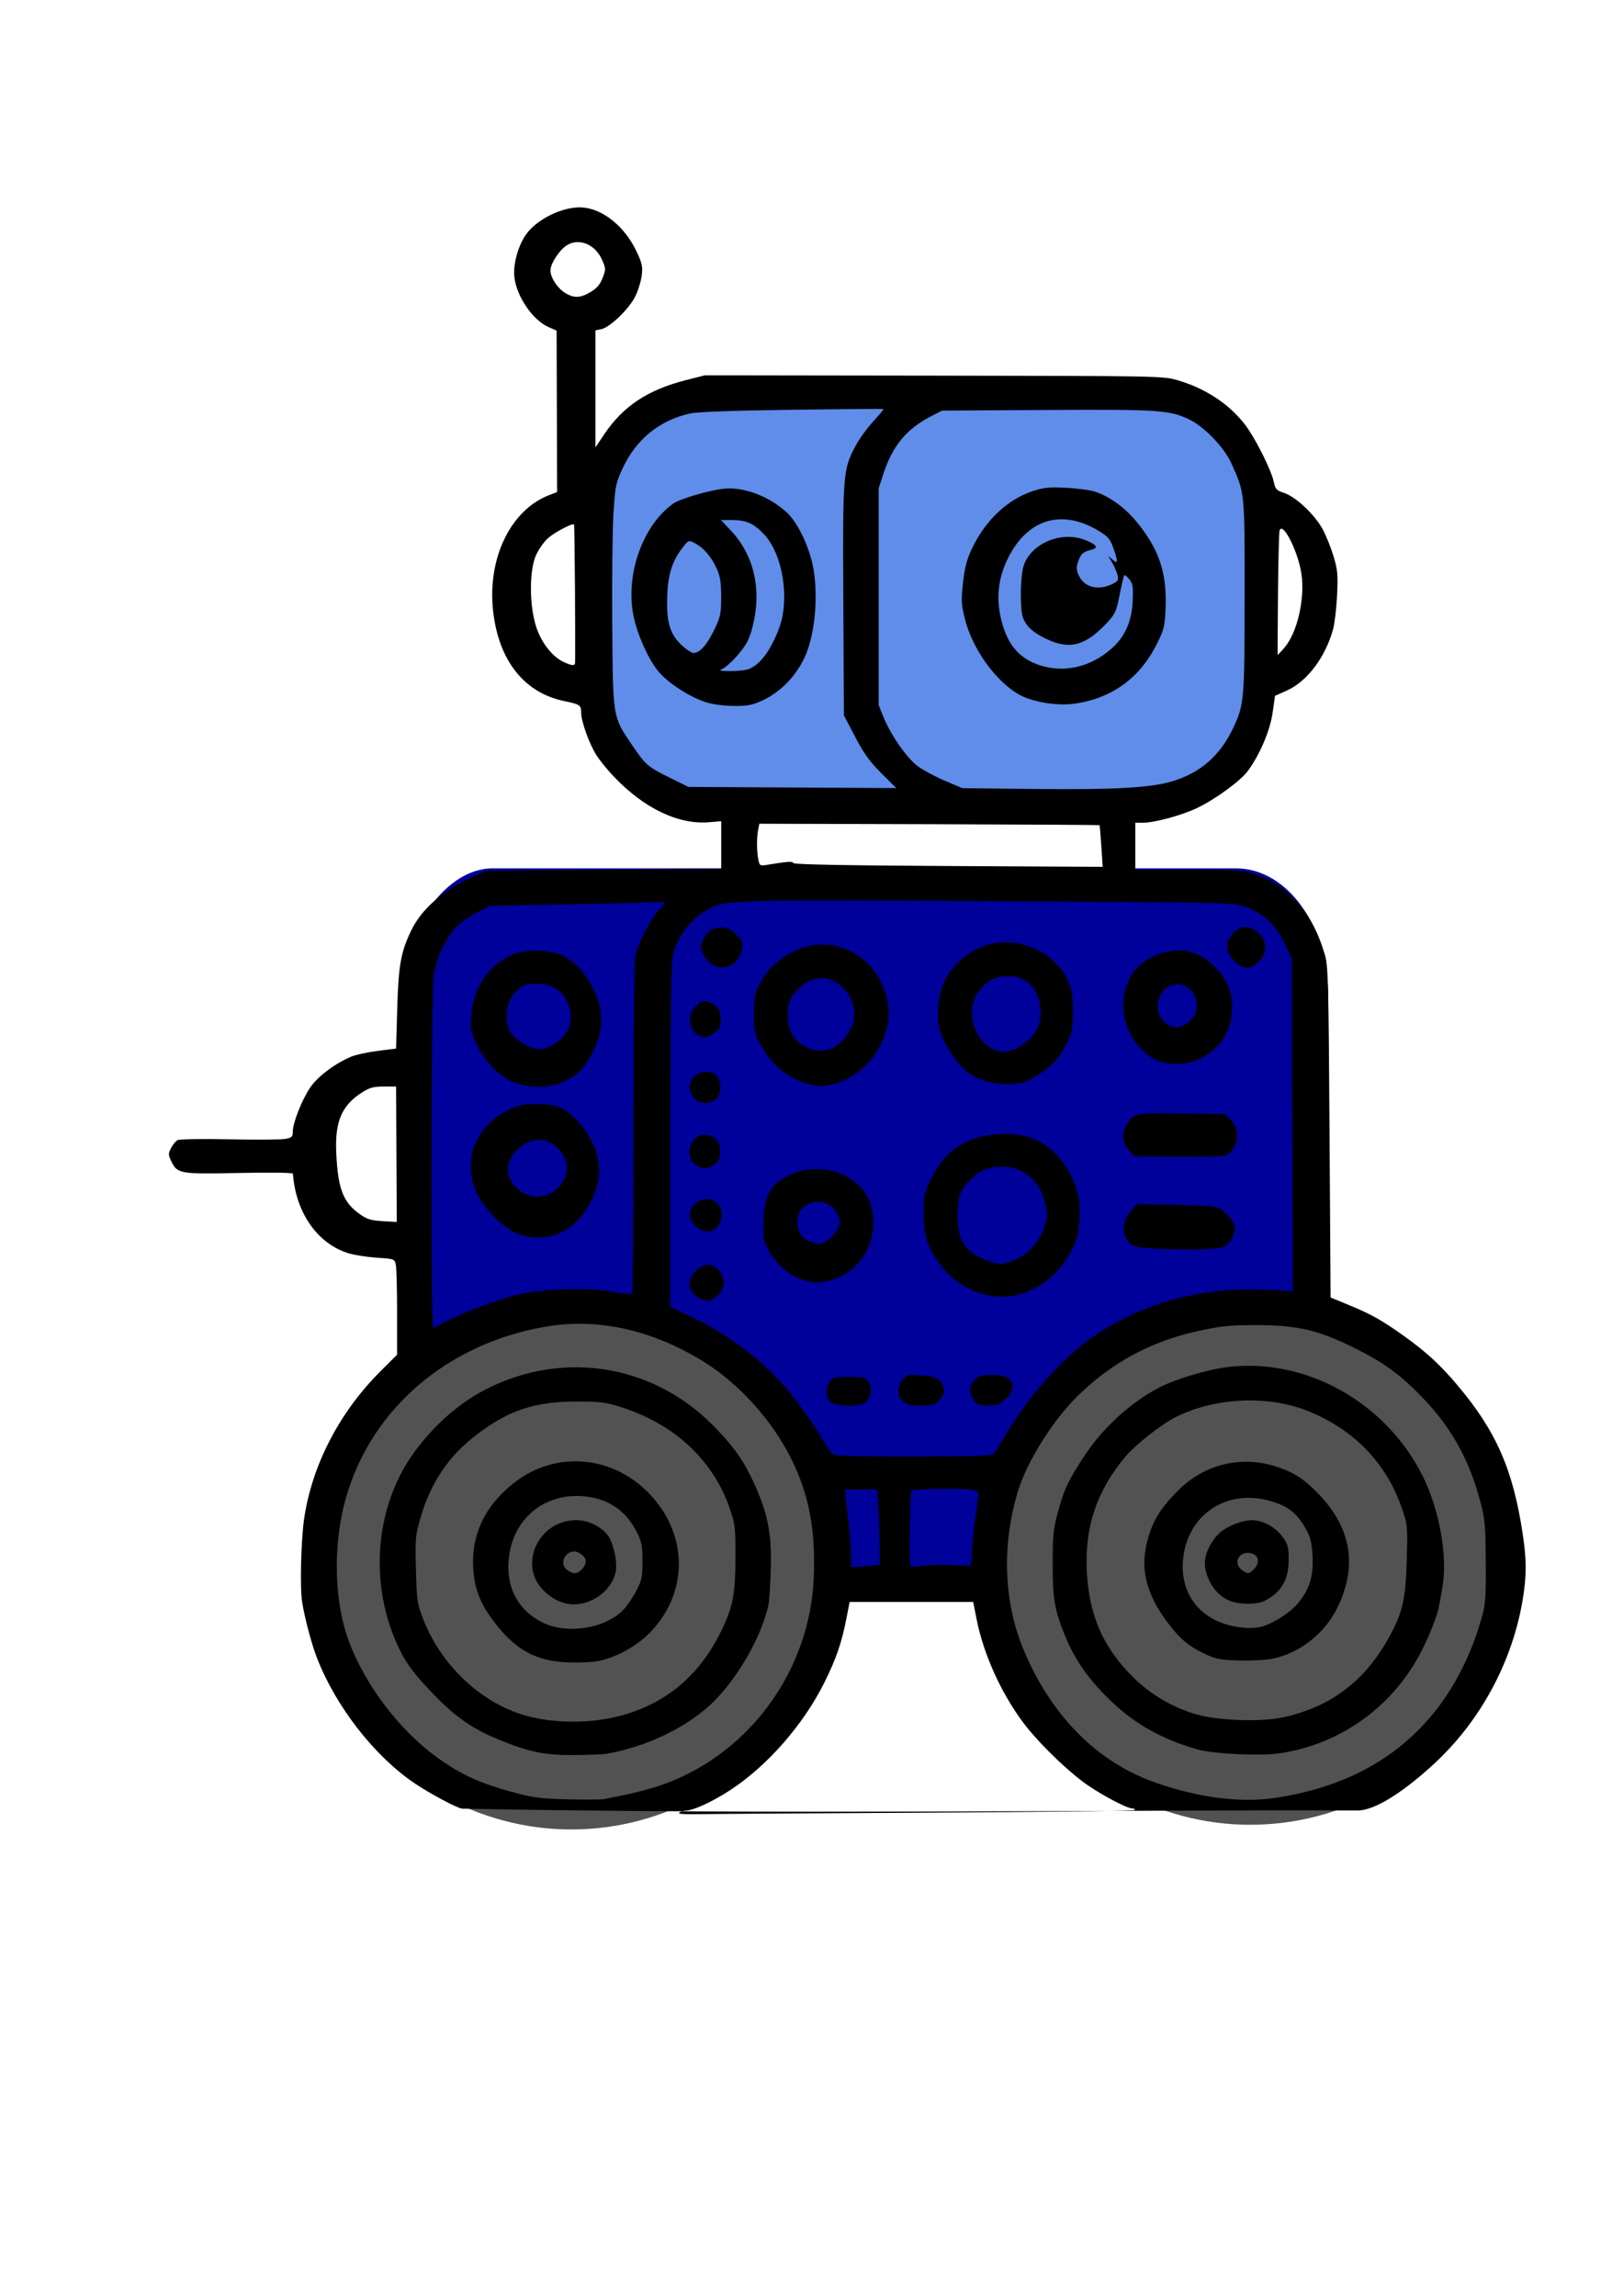 <?xml version="1.0" encoding="UTF-8" standalone="no"?>
<!-- Created with Inkscape (http://www.inkscape.org/) -->

<svg
   width="210mm"
   height="297mm"
   viewBox="0 0 210 297"
   version="1.1"
   id="svg1"
   xml:space="preserve"
   sodipodi:docname="blue_wheeled_robot.svg"
   inkscape:version="1.3.2 (091e20e, 2023-11-25, custom)"
   xmlns:inkscape="http://www.inkscape.org/namespaces/inkscape"
   xmlns:sodipodi="http://sodipodi.sourceforge.net/DTD/sodipodi-0.dtd"
   xmlns="http://www.w3.org/2000/svg"
   xmlns:svg="http://www.w3.org/2000/svg"><sodipodi:namedview
     id="namedview1"
     pagecolor="#ffffff"
     bordercolor="#000000"
     borderopacity="0.25"
     inkscape:showpageshadow="2"
     inkscape:pageopacity="0.0"
     inkscape:pagecheckerboard="0"
     inkscape:deskcolor="#d1d1d1"
     inkscape:document-units="mm"
     inkscape:zoom="0.99864618"
     inkscape:cx="396.53684"
     inkscape:cy="538.22866"
     inkscape:window-width="2880"
     inkscape:window-height="1514"
     inkscape:window-x="-11"
     inkscape:window-y="-11"
     inkscape:window-maximized="1"
     inkscape:current-layer="layer1" /><defs
     id="defs1" /><g
     inkscape:label="Layer 1"
     inkscape:groupmode="layer"
     id="layer1"><rect
       style="fill:#00009a;fill-opacity:1;stroke-width:0.265"
       id="rect385"
       width="120.019"
       height="92.2"
       x="-171.844"
       y="112.335"
       ry="16.426"
       rx="11.922"
       transform="scale(-1,1)" /><circle
       style="fill:#525252;fill-opacity:1;stroke-width:0.265"
       id="path385"
       cx="-161.776"
       cy="201.886"
       r="34.178"
       transform="scale(-1,1)" /><circle
       style="fill:#525252;fill-opacity:1;stroke-width:0.265"
       id="path385-5"
       cx="-73.934"
       cy="202.492"
       r="34.178"
       transform="scale(-1,1)" /><rect
       style="fill:#5f8de9;fill-opacity:1;stroke-width:0.265"
       id="rect386"
       width="85.046"
       height="51.664"
       x="-162.571"
       y="51.664"
       rx="11.922"
       ry="16.426"
       transform="scale(-1,1)" /><path
       id="path13"
       style="fill:#000000"
       d="m 175.637,234.217 c 2.573,0.007 6.692,-3.05 9.977,-6.095 5.99,-5.552 10.107,-13.22 11.425,-21.281 0.495,-3.031 0.492,-5.019 -0.012,-8.38 -1.25,-8.322 -3.426,-13.299 -8.397,-19.201 -2.248,-2.67 -4.04,-4.326 -6.883,-6.365 -2.886,-2.069 -4.284,-2.858 -7.17,-4.049 l -2.413,-0.995 -0.136,-21.383 c -0.124,-19.494 -0.178,-21.523 -0.607,-22.97 -0.887,-2.987 -2.083,-5.218 -3.722,-6.944 -1.784,-1.878 -3.049,-2.696 -5.392,-3.485 -1.49,-0.502 -2.245,-0.551 -8.523,-0.551 h -6.888 v -3.043 -3.043 h 1.016 c 1.444,0 4.911,-0.934 6.874,-1.853 2.364,-1.106 5.681,-3.513 6.661,-4.832 1.556,-2.096 2.888,-5.224 3.218,-7.559 l 0.307,-2.168 1.564,-0.702 c 2.591,-1.163 4.945,-4.287 5.945,-7.889 0.202,-0.728 0.437,-2.692 0.522,-4.366 0.135,-2.659 0.08,-3.293 -0.434,-5.027 -0.324,-1.091 -0.953,-2.674 -1.399,-3.517 -0.998,-1.887 -3.474,-4.234 -5.003,-4.744 -0.998,-0.333 -1.155,-0.496 -1.342,-1.397 -0.325,-1.564 -2.361,-5.635 -3.705,-7.407 -2.027,-2.674 -5.139,-4.73 -8.753,-5.784 -1.871,-0.545 -2.314,-0.554 -31.531,-0.594 l -29.633,-0.041 -2.514,0.64 c -4.864,1.238 -8.077,3.37 -10.483,6.957 l -1.159,1.728 v -7.571 -7.571 l 0.757,-0.151 c 1.113,-0.223 3.606,-2.63 4.397,-4.246 0.374,-0.764 0.751,-1.989 0.838,-2.723 0.136,-1.15 0.038,-1.585 -0.71,-3.152 -1.473,-3.086 -4.162,-5.313 -6.77,-5.607 -2.503,-0.282 -6.165,1.46 -7.587,3.61 -0.994,1.502 -1.603,3.824 -1.417,5.399 0.298,2.514 2.373,5.542 4.415,6.443 l 1.049,0.463 0.007,2 c 0.004,1.1 0.018,5.799 0.032,10.443 l 0.025,8.444 -1.024,0.393 c -4.988,1.914 -8.017,8.171 -7.256,14.991 0.711,6.381 4,10.564 9.152,11.642 2.123,0.444 2.238,0.524 2.245,1.544 0.007,1.129 1.045,4.001 1.976,5.474 0.414,0.655 1.418,1.89 2.23,2.744 3.91,4.113 8.327,6.243 12.289,5.925 l 1.623,-0.13 v 3.073 3.073 l -15.214,0.132 -15.214,0.132 -1.72,0.778 c -3.849,1.742 -6.606,4.144 -7.956,6.932 -1.341,2.77 -1.651,4.481 -1.812,10.007 l -0.154,5.283 -2.381,0.301 c -1.31,0.165 -2.857,0.503 -3.44,0.75 -2.088,0.886 -4.31,2.552 -5.264,3.947 -1.078,1.576 -2.277,4.593 -2.277,5.73 0,0.683 -0.115,0.797 -0.963,0.956 -0.53,0.099 -3.791,0.122 -7.247,0.051 -3.517,-0.072 -6.471,-0.025 -6.71,0.109 -0.235,0.131 -0.609,0.592 -0.833,1.025 -0.366,0.708 -0.366,0.872 0.004,1.652 0.799,1.683 1.063,1.73 8.803,1.57 4.026,-0.083 6.952,-0.044 6.962,0.093 0.359,5.045 3.186,9.08 7.218,10.302 0.75,0.227 2.395,0.484 3.654,0.57 2.284,0.156 2.29,0.158 2.447,0.945 0.087,0.434 0.158,3.221 0.158,6.194 v 5.405 l -2.183,2.179 c -5.284,5.275 -8.827,12.12 -9.842,19.016 -0.408,2.775 -0.559,8.956 -0.263,10.792 0.345,2.14 1.216,5.423 1.919,7.233 2.462,6.341 7.461,12.745 12.701,16.272 1.918,1.291 5.539,3.225 6.101,3.236 39.966,0.778 81.257,0.139 115.824,0.238 z m -87.744,0.273 c 0.218,-0.141 0.601,-0.258 0.85,-0.261 0.977,-0.009 3.495,-1.174 5.778,-2.673 4.838,-3.177 9.503,-8.533 12.201,-14.009 1.485,-3.013 2.174,-5.016 2.768,-8.039 l 0.446,-2.271 h 7.992 7.992 l 0.456,2.297 c 0.879,4.425 3.116,9.4 5.936,13.202 1.794,2.418 5.177,5.784 7.804,7.764 1.912,1.441 5.658,3.46 6.42,3.46 0.246,0 0.358,0.089 0.249,0.198 -0.109,0.109 -12.124,0.261 -26.701,0.338 -14.576,0.077 -27.872,0.164 -29.545,0.194 -2.043,0.036 -2.912,-0.03 -2.646,-0.202 z m 70.247,-1.848 c -2.938,-0.31 -6.704,-1.25 -9.602,-2.395 -7.114,-2.812 -12.74,-8.71 -16.132,-16.912 -2.542,-6.147 -2.795,-13.447 -0.707,-20.384 1.131,-3.757 4.439,-9.08 7.583,-12.203 4.509,-4.479 9.702,-7.277 16.003,-8.62 2.894,-0.617 3.977,-0.719 7.484,-0.703 5.199,0.023 7.9,0.667 12.568,2.998 3.855,1.925 5.97,3.487 8.931,6.599 3.589,3.772 5.862,7.902 7.265,13.207 0.611,2.31 0.68,3.073 0.707,7.85 0.027,4.781 -0.028,5.493 -0.575,7.381 -3.458,11.939 -11.377,19.647 -23.036,22.423 -4.043,0.963 -6.726,1.157 -10.49,0.759 z m 7.415,-5.821 c 8.013,-1.181 14.846,-6.165 18.508,-13.498 1.061,-2.126 1.97,-4.512 2.166,-5.689 0.049,-0.291 0.219,-1.244 0.379,-2.117 0.738,-4.033 -0.317,-10.125 -2.519,-14.552 -4.757,-9.565 -15.104,-15.345 -25.269,-14.114 -2.547,0.308 -6.56,1.505 -8.75,2.608 -3.547,1.788 -7.344,5.217 -9.638,8.706 -2.239,3.404 -2.69,4.348 -3.519,7.368 -0.63,2.294 -0.707,3.04 -0.708,6.809 -3.8e-4,4.648 0.245,6.002 1.733,9.578 1.225,2.943 3.07,5.522 5.851,8.18 3.098,2.96 6.618,4.92 11.175,6.222 2.022,0.578 8.108,0.864 10.59,0.498 z m -10.885,-5.075 c -3.193,-0.966 -5.976,-2.65 -8.308,-5.025 -3.722,-3.791 -5.468,-7.894 -5.741,-13.496 -0.28,-5.734 1.317,-10.431 5.054,-14.864 1.19,-1.412 4.61,-4.101 6.337,-4.982 5.184,-2.645 12.203,-2.943 17.478,-0.744 5.777,2.409 9.866,6.665 11.84,12.324 0.811,2.325 0.813,2.343 0.69,6.841 -0.138,5.066 -0.534,6.813 -2.251,9.934 -3.157,5.739 -7.512,9.048 -13.724,10.429 -2.843,0.632 -8.606,0.42 -11.376,-0.419 z m 9.689,-7.115 c 3.661,-0.63 7.069,-3.264 8.741,-6.758 2.53,-5.285 1.75,-10.104 -2.337,-14.437 -1.895,-2.008 -3.163,-2.864 -5.367,-3.622 -4.684,-1.61 -9.555,-0.455 -13.056,3.097 -2.494,2.53 -3.505,4.36 -4.098,7.416 -0.591,3.043 0.291,6.136 2.663,9.343 1.692,2.288 2.846,3.281 4.952,4.267 1.493,0.699 2.049,0.809 4.378,0.872 1.468,0.04 3.323,-0.041 4.124,-0.178 z m -7.084,-5.027 c -2.981,-1.467 -4.53,-4.35 -4.206,-7.826 0.553,-5.917 5.773,-9.324 11.539,-7.53 2.065,0.643 3.105,1.453 4.193,3.265 0.74,1.233 0.893,1.782 1.02,3.669 0.182,2.689 -0.403,4.55 -2.004,6.368 -1.042,1.184 -3.176,2.518 -4.633,2.895 -1.543,0.4 -4.137,0.03 -5.91,-0.842 z m 6.422,-2.54 c 2.13,-1.123 3.043,-2.722 3.043,-5.331 0,-1.614 -0.093,-1.951 -0.81,-2.941 -0.888,-1.226 -2.517,-2.121 -3.877,-2.13 -1.334,-0.009 -3.298,0.76 -4.275,1.673 -1.055,0.987 -1.872,2.626 -1.88,3.772 -0.014,1.984 1.295,4.114 3.006,4.891 1.341,0.609 3.702,0.642 4.793,0.067 z m -2.984,-3.941 c -1.094,-0.766 -0.611,-2.234 0.735,-2.234 1.318,0 1.752,1.158 0.794,2.117 -0.637,0.637 -0.772,0.647 -1.529,0.117 z m -93.754,28.886 c -4.801,-1.267 -7.171,-2.329 -10.419,-4.668 -5.163,-3.72 -9.872,-10.146 -11.742,-16.024 -1.631,-5.128 -1.628,-12.083 0.009,-17.703 3.324,-11.418 13.061,-19.75 25.676,-21.97 6.783,-1.194 13.858,0.36 20.586,4.522 4.532,2.803 8.897,7.651 11.325,12.58 2.291,4.649 3.141,9.137 2.898,15.3 -0.466,11.803 -7.986,22.385 -18.894,26.586 -1.957,0.754 -4.711,1.455 -8.294,2.113 -0.364,0.067 -2.447,0.08 -4.63,0.029 -3.196,-0.074 -4.464,-0.223 -6.515,-0.764 z m 11.409,-5.111 c 5.072,-0.863 10.234,-3.289 13.555,-6.37 3.337,-3.097 6.554,-8.622 7.506,-12.892 0.097,-0.437 0.232,-2.428 0.299,-4.426 0.143,-4.263 -0.271,-6.817 -1.644,-10.135 -1.52,-3.673 -2.951,-5.79 -5.929,-8.776 -8.08,-8.098 -20.087,-9.73 -30.158,-4.098 -4.067,2.275 -8.156,6.537 -10.241,10.676 -3.572,7.093 -3.493,15.88 0.206,23.031 0.774,1.496 1.795,2.818 3.827,4.953 3.075,3.232 5.265,4.769 8.914,6.256 3.801,1.55 5.903,1.968 9.674,1.928 1.832,-0.02 3.629,-0.087 3.993,-0.149 z m -9.96,-4.852 c -5.891,-1.507 -11.217,-6.396 -13.618,-12.503 -0.81,-2.059 -0.86,-2.394 -0.972,-6.452 -0.11,-4.012 -0.075,-4.43 0.572,-6.683 1.324,-4.616 3.683,-8.098 7.375,-10.887 4.129,-3.119 7.484,-4.212 12.928,-4.212 2.914,0 3.689,0.096 5.58,0.693 6.974,2.199 11.996,6.868 14.158,13.164 0.691,2.012 0.738,2.423 0.726,6.384 -0.014,4.855 -0.334,6.427 -1.978,9.724 -2.551,5.117 -6.421,8.564 -11.557,10.29 -4.035,1.357 -9.074,1.54 -13.214,0.481 z m 8.902,-7.148 c 2.207,-0.382 4.937,-1.846 6.661,-3.573 4.484,-4.492 5.127,-10.977 1.601,-16.169 -4.497,-6.623 -13.032,-8.092 -19.108,-3.289 -3.757,2.97 -5.511,6.699 -5.228,11.117 0.165,2.572 0.901,4.454 2.643,6.758 2.789,3.689 5.418,5.144 9.594,5.312 1.31,0.053 3.036,-0.018 3.836,-0.156 z m -7.181,-5.032 c -3.35,-1.709 -4.873,-4.96 -4.199,-8.958 0.781,-4.628 4.561,-7.634 9.263,-7.365 3.343,0.191 5.768,1.775 7.24,4.728 0.593,1.19 0.697,1.745 0.697,3.702 0,2.056 -0.087,2.468 -0.811,3.851 -0.446,0.852 -1.189,1.94 -1.65,2.419 -2.375,2.465 -7.38,3.236 -10.541,1.623 z m 5.016,-2.4 c 2.142,-0.385 3.978,-1.998 4.476,-3.931 0.291,-1.131 -0.044,-3.168 -0.748,-4.548 -0.648,-1.27 -2.609,-2.331 -4.309,-2.331 -4.874,0 -7.574,5.784 -4.24,9.087 1.456,1.442 3.107,2.032 4.822,1.724 z m -1.814,-4.416 c -1.2,-0.972 0.188,-2.916 1.559,-2.182 0.969,0.518 1.156,1.199 0.544,1.977 -0.639,0.812 -1.276,0.874 -2.102,0.205 z m 46.092,-0.477 c -0.793,0.128 -1.504,0.128 -1.622,0 -0.116,-0.126 -0.149,-2.385 -0.075,-5.019 l 0.135,-4.791 2.81,-0.13 c 1.545,-0.072 3.524,-0.059 4.397,0.028 1.385,0.138 1.58,0.226 1.531,0.688 -0.031,0.291 -0.24,1.893 -0.463,3.561 -0.224,1.667 -0.406,3.592 -0.406,4.277 0,0.685 -0.117,1.285 -0.259,1.334 -0.143,0.049 -1.244,0.029 -2.447,-0.044 -1.203,-0.073 -2.823,-0.029 -3.6,0.096 z m -9.304,-1.228 c 0,-0.768 -0.109,-2.345 -0.242,-3.506 -0.133,-1.16 -0.313,-2.794 -0.399,-3.631 l -0.157,-1.521 h 2.08 2.08 l 0.17,2.183 c 0.093,1.201 0.171,3.396 0.172,4.878 l 0.002,2.695 -0.86,0.107 c -0.473,0.059 -1.306,0.126 -1.852,0.149 l -0.992,0.042 z m -1.75,-13.058 c -0.626,-0.109 -0.969,-0.408 -1.428,-1.245 -0.958,-1.748 -3.136,-4.899 -4.831,-6.989 -3.031,-3.738 -7.791,-7.403 -12.497,-9.622 l -2.91,-1.372 0.024,-22.119 c 0.018,-16.142 0.109,-22.468 0.339,-23.41 0.598,-2.45 2.458,-4.821 4.677,-5.962 2.231,-1.147 2.643,-1.158 35.97,-0.989 31.041,0.158 31.786,0.173 33.349,0.701 2.306,0.779 4.029,2.382 5.165,4.805 l 0.91,1.941 0.072,21.507 0.072,21.507 -3.379,-0.174 c -8.178,-0.42 -15.645,1.543 -22.114,5.813 -3.999,2.639 -8.634,7.794 -11.713,13.025 -0.675,1.147 -1.34,2.224 -1.476,2.393 -0.181,0.223 -2.876,0.311 -9.827,0.319 -5.268,0.006 -9.949,-0.053 -10.402,-0.132 z m 21.717,-7.269 c 0.658,-0.578 0.935,-1.044 0.935,-1.573 0,-1.081 -0.852,-1.575 -2.717,-1.575 -1.283,0 -1.649,0.109 -2.19,0.649 -0.794,0.794 -0.829,1.697 -0.101,2.622 0.459,0.583 0.76,0.697 1.843,0.697 1.071,0 1.456,-0.142 2.23,-0.821 z m -8.666,0.226 c 0.891,-0.974 0.966,-1.646 0.271,-2.453 -0.535,-0.622 -0.869,-0.737 -2.478,-0.852 -1.786,-0.128 -1.883,-0.104 -2.434,0.596 -0.747,0.949 -0.732,2.005 0.038,2.729 0.499,0.469 0.93,0.575 2.335,0.575 1.449,0 1.809,-0.095 2.268,-0.595 z m -9.378,0.132 c 0.688,-0.763 0.834,-1.842 0.349,-2.582 -0.4,-0.611 -0.586,-0.66 -2.528,-0.66 -1.866,0 -2.141,0.065 -2.507,0.588 -0.616,0.879 -0.529,2.21 0.176,2.704 0.861,0.603 3.952,0.568 4.51,-0.051 z M 92.421,167.947 c 0.807,-0.438 1.414,-1.717 1.174,-2.472 -0.621,-1.956 -2.208,-2.436 -3.565,-1.079 -1.246,1.246 -1.031,2.755 0.504,3.549 0.929,0.481 1.008,0.481 1.887,0.003 z m 39.07,-0.398 c 2.875,-0.605 5.704,-2.871 7.092,-5.679 0.802,-1.622 0.982,-2.305 1.094,-4.15 0.166,-2.716 -0.309,-4.534 -1.776,-6.804 -1.974,-3.054 -4.809,-4.443 -8.568,-4.198 -4.322,0.281 -7.01,2.019 -8.836,5.713 -0.919,1.858 -0.986,2.157 -0.985,4.39 5.4e-4,2.923 0.343,4.124 1.792,6.279 2.352,3.499 6.368,5.253 10.187,4.45 z m -3.532,-4.4 c -3.074,-1.02 -4.192,-2.762 -4.042,-6.298 0.076,-1.805 0.209,-2.348 0.783,-3.215 0.976,-1.475 2.622,-2.542 4.145,-2.688 3.442,-0.331 6.003,1.819 6.54,5.492 0.38,2.599 -1.699,5.734 -4.45,6.709 -1.434,0.508 -1.447,0.508 -2.976,7.2e-4 z m -20.436,2.444 c 4.117,-1.108 6.478,-5.694 5.084,-9.874 -1.405,-4.213 -7.405,-5.874 -11.408,-3.159 -1.764,1.196 -2.305,2.401 -2.416,5.383 -0.085,2.255 -0.037,2.531 0.653,3.798 0.977,1.795 2.75,3.329 4.42,3.825 1.572,0.467 2.018,0.47 3.668,0.026 z m -2.816,-5.032 c -1.078,-0.451 -1.54,-1.229 -1.54,-2.597 0,-2.759 3.992,-3.439 5.204,-0.887 0.394,0.831 0.4,1.024 0.051,1.858 -0.369,0.884 -1.75,1.997 -2.48,1.999 -0.187,5.4e-4 -0.743,-0.168 -1.235,-0.373 z m 53.631,0.739 c 0.946,-0.496 1.602,-1.779 1.394,-2.728 -0.165,-0.751 -1.162,-1.85 -2.124,-2.343 -0.293,-0.15 -2.773,-0.313 -5.512,-0.363 l -4.979,-0.09 -0.758,0.848 c -1.379,1.543 -1.292,3.53 0.198,4.506 0.87,0.57 10.746,0.712 11.781,0.17 z m -65.703,-2.415 c 0.312,-0.255 0.633,-0.88 0.715,-1.389 0.327,-2.046 -1.888,-3.164 -3.433,-1.732 -0.93,0.862 -0.905,1.833 0.073,2.811 0.881,0.881 1.813,0.99 2.645,0.31 z m -0.147,-8.287 c 0.505,-0.397 0.697,-0.792 0.697,-1.434 0,-1.249 -0.221,-1.686 -1.076,-2.128 -1.384,-0.716 -2.893,0.324 -2.893,1.993 0,0.787 0.159,1.146 0.697,1.569 0.383,0.302 0.963,0.548 1.287,0.548 0.325,0 0.904,-0.247 1.287,-0.548 z m 66.351,-1.254 c 1.415,-0.992 1.66,-3.062 0.514,-4.345 l -0.772,-0.864 -5.568,-0.081 c -6.061,-0.088 -6.342,-0.035 -7.189,1.355 -0.738,1.211 -0.663,2.389 0.215,3.372 l 0.731,0.818 5.787,0.046 c 4.406,0.035 5.905,-0.036 6.282,-0.301 z m -66.242,-7.077 c 0.798,-0.559 0.831,-2.461 0.056,-3.163 -0.742,-0.672 -1.981,-0.61 -2.777,0.137 -0.809,0.76 -0.851,1.799 -0.111,2.74 0.639,0.812 1.899,0.939 2.832,0.285 z m 15.457,-2.075 c 4.381,-1.179 7.633,-6.208 6.817,-10.544 -0.818,-4.346 -4.309,-7.425 -8.456,-7.458 -3.182,-0.026 -6.692,2.177 -8.128,5.1 -0.64,1.303 -0.735,1.808 -0.733,3.879 0.002,2.065 0.096,2.557 0.704,3.704 1.478,2.787 3.438,4.494 6.048,5.269 1.654,0.491 2.085,0.497 3.749,0.049 z m -4.31,-5.054 c -1.203,-0.776 -1.827,-2.083 -1.827,-3.823 0,-1.532 0.397,-2.461 1.498,-3.502 1.47,-1.391 3.41,-1.662 4.855,-0.678 2.651,1.804 3.017,5.052 0.834,7.393 -1.528,1.638 -3.431,1.855 -5.359,0.61 z m 28.877,4.817 c 1.283,-0.48 3.214,-1.841 4.1,-2.89 0.404,-0.477 1.041,-1.523 1.417,-2.323 0.586,-1.249 0.682,-1.811 0.676,-3.969 -0.005,-2.05 -0.12,-2.769 -0.623,-3.897 -1.824,-4.095 -7.353,-6.149 -11.45,-4.254 -3.465,1.603 -5.345,4.507 -5.366,8.287 -0.01,1.864 0.091,2.33 0.832,3.836 1.8,3.658 4.069,5.317 7.48,5.47 1.228,0.055 2.355,-0.046 2.933,-0.262 z m -4.227,-4.278 c -2.569,-1.329 -3.472,-5.168 -1.747,-7.429 1.065,-1.397 2.155,-1.971 3.74,-1.972 2.407,-0.002 3.975,1.518 4.228,4.1 0.203,2.068 -0.546,3.587 -2.382,4.829 -1.411,0.954 -2.62,1.103 -3.839,0.473 z m 26.801,1.328 c 2.768,-1.356 4.256,-3.729 4.239,-6.761 -0.012,-2.158 -0.875,-3.969 -2.623,-5.508 -1.728,-1.521 -3.399,-2.032 -5.458,-1.669 -3.931,0.692 -6.249,3.601 -5.997,7.523 0.179,2.78 1.963,5.493 4.32,6.568 1.543,0.704 3.905,0.639 5.52,-0.152 z m -4.614,-4.889 c -1.677,-1.677 -0.498,-4.761 1.827,-4.777 1.331,-0.009 2.427,1.198 2.427,2.673 0,0.915 -0.162,1.3 -0.846,2.005 -1.122,1.157 -2.315,1.192 -3.408,0.099 z m -58.254,1.57 c 0.846,-0.516 1.016,-1.007 0.869,-2.516 -0.068,-0.705 -0.77,-1.381 -1.657,-1.598 -0.581,-0.142 -0.876,-0.021 -1.521,0.624 -1.466,1.466 -0.644,3.973 1.316,4.012 0.073,0.001 0.519,-0.233 0.992,-0.522 z m 70.406,-9.138 c 1.428,-1.202 1.274,-3.133 -0.334,-4.187 -0.999,-0.655 -1.942,-0.542 -2.821,0.337 -1.118,1.118 -1.073,2.42 0.126,3.619 1.085,1.085 1.937,1.15 3.029,0.231 z m -68.355,0.418 c 0.841,-0.344 1.465,-1.194 1.632,-2.224 0.136,-0.836 0.041,-1.065 -0.779,-1.885 -1.451,-1.451 -3.539,-1.06 -4.319,0.808 -0.334,0.799 -0.332,1.007 0.016,1.679 0.795,1.537 2.127,2.163 3.45,1.622 z m -38.503,40.533 c -0.111,-17.719 0.017,-38.173 0.247,-39.357 0.395,-2.038 1.009,-3.578 2.011,-5.04 1.026,-1.499 1.754,-2.101 3.846,-3.183 l 1.442,-0.746 10.98,-0.202 c 6.039,-0.111 11.189,-0.255 11.444,-0.319 0.296,-0.075 0.066,0.329 -0.633,1.115 -1.116,1.255 -2.633,4.203 -3.019,5.868 -0.117,0.506 -0.222,10.525 -0.233,22.264 -0.011,11.739 -0.083,21.407 -0.161,21.484 -0.078,0.078 -1.209,-0.045 -2.514,-0.272 -3.48,-0.606 -9.459,-0.366 -12.834,0.515 -2.656,0.694 -7.738,2.669 -9.271,3.604 -0.498,0.304 -0.987,0.552 -1.087,0.553 -0.1,5.5e-4 -0.199,-2.827 -0.221,-6.283 z m 15.528,-5.612 c 2.536,-0.604 4.9,-3.176 5.817,-6.329 0.812,-2.793 -0.045,-5.821 -2.377,-8.4 -1.67,-1.848 -2.722,-2.307 -5.337,-2.329 -1.801,-0.015 -2.34,0.092 -3.614,0.717 -4.211,2.067 -5.996,6.23 -4.426,10.32 0.89,2.318 3.817,5.267 5.816,5.861 1.476,0.438 2.745,0.488 4.12,0.16 z m -3.598,-5.501 c -1.947,-0.993 -2.659,-3.198 -1.557,-4.822 1.828,-2.692 4.99,-2.792 6.566,-0.207 1.871,3.068 -1.742,6.695 -5.01,5.029 z m 4.292,-14.14 c 2.096,-0.738 3.146,-1.584 4.212,-3.395 2.219,-3.768 1.946,-7.301 -0.85,-11.003 -1.507,-1.996 -3.42,-2.888 -6.127,-2.858 -1.632,0.018 -2.308,0.161 -3.482,0.735 -2.805,1.372 -4.668,4.308 -4.885,7.698 -0.107,1.661 -0.03,2.069 0.68,3.635 0.903,1.993 2.599,3.846 4.33,4.734 1.668,0.856 4.405,1.059 6.122,0.454 z m -4.588,-5.35 c -1.459,-0.966 -1.953,-1.837 -1.953,-3.447 0,-1.532 0.618,-2.821 1.761,-3.673 0.545,-0.406 1.083,-0.528 2.205,-0.499 1.898,0.05 3.178,0.808 3.846,2.278 0.997,2.196 0.413,4.215 -1.594,5.504 -1.456,0.935 -2.675,0.888 -4.265,-0.164 z m -20.94,22.184 c -2.155,-1.514 -2.831,-3.244 -3.057,-7.817 -0.205,-4.151 0.684,-6.259 3.353,-7.952 0.963,-0.611 1.478,-0.749 2.783,-0.748 l 1.602,0.001 0.043,8.759 0.043,8.759 -1.818,-0.103 c -1.496,-0.085 -2.018,-0.244 -2.95,-0.898 z M 102.671,111.655 c -0.161,-0.255 -0.636,-0.224 -3.429,0.227 -0.907,0.146 -0.963,0.112 -1.124,-0.697 -0.211,-1.056 -0.22,-2.853 -0.018,-3.861 l 0.152,-0.761 21.979,0.06 c 12.088,0.033 22.005,0.093 22.037,0.132 0.032,0.04 0.138,1.267 0.235,2.728 l 0.176,2.656 -19.918,-0.106 c -13.238,-0.07 -19.976,-0.197 -20.089,-0.378 z m 19.614,-10.64 c -1.235,-0.521 -2.817,-1.367 -3.515,-1.879 -1.423,-1.044 -3.513,-4.041 -4.47,-6.409 l -0.61,-1.51 V 77.195 63.172 l 0.635,-1.939 c 1.17,-3.572 2.984,-5.753 6.139,-7.379 l 1.428,-0.736 13.494,-0.08 c 14.362,-0.085 15.833,0.007 18.341,1.147 1.983,0.902 4.628,3.615 5.589,5.736 1.766,3.896 1.736,3.592 1.725,17.274 -0.011,13.466 -0.053,13.938 -1.481,16.983 -1.677,3.573 -4.266,5.829 -7.933,6.912 -2.826,0.835 -7.493,1.088 -17.964,0.973 l -9.132,-0.1 z m 16.54,-9.959 c 4.965,-0.642 8.655,-3.288 10.888,-7.807 0.929,-1.881 1.015,-2.246 1.103,-4.709 0.162,-4.521 -0.868,-7.536 -3.78,-11.067 -1.467,-1.779 -3.39,-3.185 -5.246,-3.838 -0.612,-0.215 -2.319,-0.452 -3.792,-0.527 -2.292,-0.116 -2.932,-0.051 -4.436,0.449 -3.196,1.064 -6.062,3.772 -7.764,7.337 -0.71,1.487 -0.97,2.47 -1.192,4.498 -0.256,2.346 -0.229,2.807 0.281,4.807 1.09,4.273 4.712,8.894 7.907,10.09 1.841,0.689 4.258,0.996 6.03,0.767 z m -3.798,-4.853 c -2.969,-0.79 -4.644,-2.63 -5.472,-6.008 -0.673,-2.744 -0.426,-5.264 0.76,-7.761 2.49,-5.243 6.977,-6.68 11.807,-3.78 1.229,0.738 1.515,1.065 1.917,2.19 0.646,1.807 0.625,2.202 -0.084,1.562 l -0.558,-0.504 0.527,0.926 c 0.29,0.509 0.6,1.24 0.688,1.625 0.139,0.602 0.037,0.758 -0.737,1.124 -1.791,0.85 -3.56,0.403 -4.262,-1.076 -0.345,-0.727 -0.37,-1.071 -0.132,-1.794 0.343,-1.039 0.649,-1.326 1.676,-1.572 1.034,-0.247 0.785,-0.668 -0.758,-1.278 -3.177,-1.257 -7.259,0.569 -8.019,3.588 -0.382,1.517 -0.395,5.458 -0.021,6.444 0.437,1.153 1.295,1.937 3.025,2.764 3.02,1.443 5.06,0.901 7.85,-2.088 1.067,-1.142 1.213,-1.466 1.637,-3.629 0.256,-1.306 0.526,-2.435 0.601,-2.51 0.074,-0.074 0.371,0.161 0.658,0.522 0.446,0.561 0.509,0.974 0.428,2.803 -0.118,2.652 -0.993,4.625 -2.731,6.155 -2.583,2.274 -5.767,3.104 -8.802,2.297 z M 86.564,100.559 c -2.76,-1.361 -3.056,-1.621 -4.835,-4.254 -2.459,-3.64 -2.415,-3.368 -2.51,-15.405 -0.046,-5.821 0.023,-12.31 0.154,-14.42 0.223,-3.599 0.297,-3.964 1.188,-5.89 1.729,-3.736 4.727,-6.19 8.655,-7.086 0.982,-0.224 5.284,-0.384 13.229,-0.493 6.476,-0.088 11.82,-0.134 11.876,-0.101 0.056,0.033 -0.539,0.753 -1.323,1.599 -0.784,0.847 -1.81,2.262 -2.28,3.144 -1.649,3.096 -1.684,3.528 -1.601,20.016 l 0.074,14.872 1.455,2.778 c 1.133,2.163 1.884,3.205 3.391,4.706 l 1.936,1.927 -13.446,-0.075 -13.446,-0.075 z m 10.854,-9.459 c 2.826,-0.876 5.322,-3.132 6.687,-6.043 1.478,-3.153 1.882,-8.958 0.882,-12.674 -0.69,-2.566 -2.034,-5.083 -3.319,-6.215 -2.305,-2.033 -5.495,-3.206 -8.006,-2.944 -1.905,0.199 -5.69,1.311 -6.554,1.926 -3.87,2.755 -6.124,8.914 -5.2,14.205 0.448,2.568 2.055,6.16 3.441,7.694 1.326,1.468 4.045,3.189 5.997,3.797 1.664,0.518 4.797,0.649 6.072,0.254 z m -4.101,-4.496 c 0.917,-0.372 2.733,-2.327 3.418,-3.678 0.384,-0.757 0.796,-2.252 0.989,-3.584 0.595,-4.115 -0.512,-7.887 -3.134,-10.68 l -1.304,-1.389 h 1.414 c 1.865,0 2.884,0.463 4.22,1.917 2.401,2.613 3.294,8.421 1.867,12.138 -1.097,2.856 -2.427,4.64 -3.897,5.226 -0.364,0.145 -1.435,0.264 -2.381,0.264 -1.14,0 -1.541,-0.072 -1.19,-0.215 z m -5.273,-3.29 c -1.451,-1.451 -1.852,-3.001 -1.696,-6.557 0.115,-2.638 0.727,-4.387 2.149,-6.143 0.596,-0.736 0.641,-0.748 1.395,-0.354 1.136,0.593 2.123,1.727 2.811,3.232 0.487,1.063 0.606,1.79 0.61,3.704 0.004,2.133 -0.084,2.567 -0.84,4.164 -0.954,2.014 -1.915,3.112 -2.722,3.112 -0.301,0 -1.069,-0.521 -1.705,-1.157 z m -15.134,2.314 c -1.513,-0.718 -2.939,-2.588 -3.584,-4.7 -0.848,-2.774 -0.837,-7.161 0.023,-9.093 0.34,-0.765 1.044,-1.764 1.564,-2.221 0.903,-0.793 3.154,-1.967 3.366,-1.756 0.075,0.075 0.19,15.894 0.13,17.869 -0.013,0.443 -0.411,0.417 -1.498,-0.1 z m 92.449,-8.764 c 0.042,-4.329 0.134,-8.037 0.204,-8.238 0.42,-1.206 2.399,2.715 2.827,5.6 0.483,3.253 -0.548,7.684 -2.236,9.605 -0.437,0.497 -0.811,0.904 -0.833,0.905 -0.021,9.5e-5 -0.004,-3.542 0.038,-7.871 z M 73.14,37.906 c -1.023,-0.624 -1.913,-1.984 -1.915,-2.925 -0.001,-0.897 1.2,-2.711 2.178,-3.289 1.57,-0.927 3.62,-0.06 4.486,1.898 0.506,1.145 0.51,1.247 0.087,2.356 -0.324,0.848 -0.739,1.337 -1.546,1.821 -1.334,0.8 -2.148,0.834 -3.289,0.139 z"
       inkscape:export-filename="blue_wheeled_robot.png"
       inkscape:export-xdpi="96"
       inkscape:export-ydpi="96" /></g></svg>
